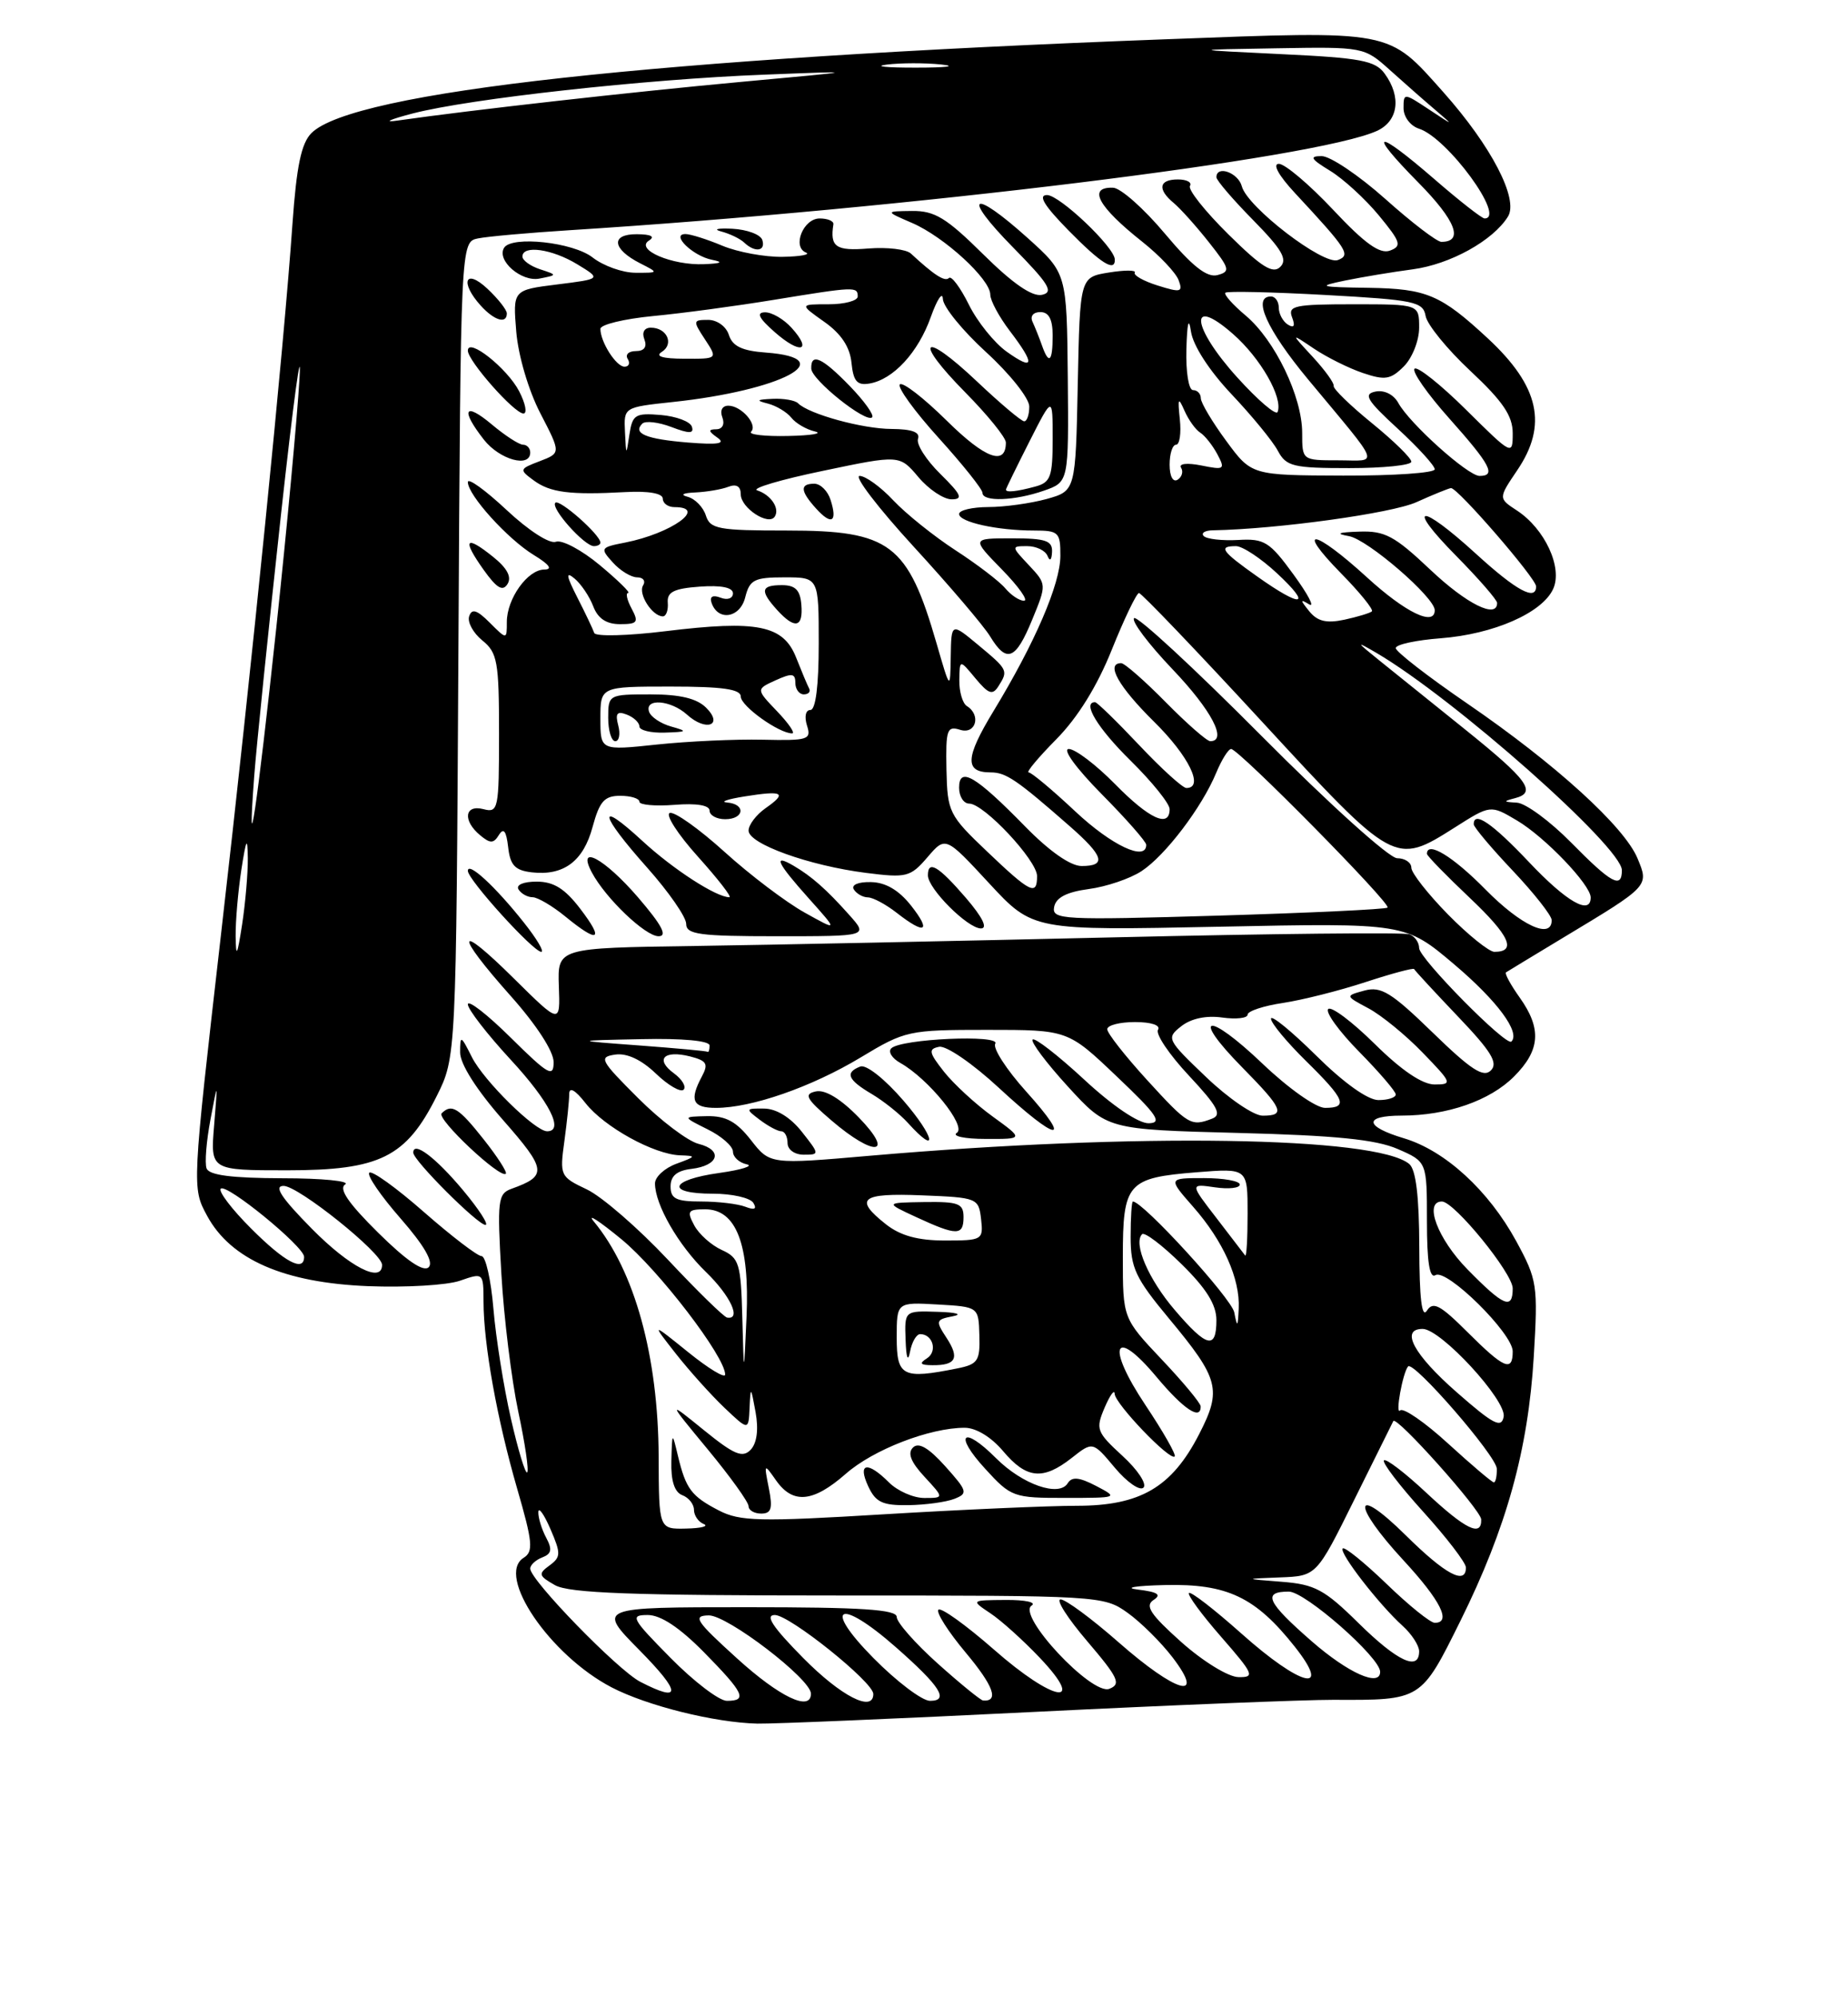 <?xml version="1.0" encoding="UTF-8" standalone="no"?>
<!DOCTYPE svg PUBLIC "-//W3C//DTD SVG 1.1//EN" "http://www.w3.org/Graphics/SVG/1.1/DTD/svg11.dtd" >
<svg xmlns="http://www.w3.org/2000/svg" xmlns:xlink="http://www.w3.org/1999/xlink" version="1.1" viewBox="0 0 237 256">
 <g >
 <path fill="currentColor"
d=" M 132.64 219.42 C 150.16 218.55 167.43 217.86 171.00 217.87 C 182.33 217.92 182.22 217.98 187.32 207.70 C 193.21 195.80 195.98 185.82 196.70 173.89 C 197.25 164.69 197.15 164.05 194.45 159.08 C 190.91 152.59 185.34 147.48 180.06 145.90 C 174.98 144.38 174.83 143.00 179.75 142.99 C 185.59 142.99 191.08 141.08 194.17 137.98 C 197.54 134.61 197.74 131.85 194.89 127.85 C 193.73 126.22 192.94 124.77 193.14 124.63 C 193.34 124.50 196.65 122.49 200.50 120.17 C 211.54 113.53 211.49 113.59 210.01 110.03 C 208.33 105.96 199.47 97.91 188.21 90.20 C 183.14 86.73 179.00 83.52 179.00 83.07 C 179.00 82.61 181.59 82.05 184.75 81.81 C 191.54 81.29 197.79 78.56 199.19 75.48 C 200.43 72.76 198.13 67.79 194.55 65.44 C 192.15 63.87 192.15 63.87 194.57 60.29 C 198.52 54.48 197.42 49.52 190.84 43.40 C 184.77 37.77 182.98 37.01 175.53 36.89 C 169.15 36.80 168.87 36.71 172.50 35.96 C 174.70 35.51 178.60 34.86 181.18 34.52 C 185.98 33.88 191.48 30.84 193.39 27.76 C 194.79 25.52 191.26 18.73 185.12 11.83 C 177.93 3.76 178.83 3.93 149.36 5.04 C 84.16 7.48 45.24 11.76 39.94 17.06 C 38.64 18.36 38.03 21.30 37.51 28.65 C 36.40 44.58 32.33 85.09 28.33 119.88 C 24.62 152.25 24.62 152.25 26.56 155.83 C 29.60 161.44 36.43 164.42 47.22 164.85 C 52.04 165.04 57.34 164.73 59.00 164.15 C 61.98 163.11 62.00 163.13 62.01 166.80 C 62.02 172.32 63.73 181.84 66.32 190.79 C 68.32 197.68 68.43 198.87 67.15 199.67 C 63.57 201.93 70.51 212.14 78.43 216.27 C 82.99 218.64 91.63 220.79 97.14 220.92 C 99.14 220.96 115.12 220.29 132.64 219.42 Z  M 86.00 212.50 C 80.97 207.41 80.76 207.00 83.07 207.00 C 84.74 207.00 87.15 208.60 90.29 211.78 C 95.44 217.02 95.90 218.00 93.22 218.00 C 92.23 218.00 88.99 215.53 86.00 212.50 Z  M 94.50 212.54 C 89.23 207.76 88.79 207.09 90.89 207.05 C 93.27 207.00 104.00 215.21 104.00 217.08 C 104.00 219.44 99.97 217.51 94.50 212.54 Z  M 103.00 212.50 C 99.08 208.53 98.07 207.00 99.37 207.00 C 101.27 207.00 112.00 215.60 112.00 217.12 C 112.00 219.54 107.85 217.41 103.00 212.50 Z  M 112.00 212.50 C 105.40 205.82 107.61 204.73 114.85 211.09 C 120.59 216.13 121.78 218.00 119.27 218.00 C 118.26 218.00 114.99 215.53 112.00 212.50 Z  M 120.25 213.21 C 117.36 210.62 115.00 207.94 115.00 207.25 C 115.00 206.29 110.49 206.00 95.78 206.00 C 76.57 206.00 76.57 206.00 82.00 211.50 C 87.40 216.97 87.44 218.31 82.11 215.56 C 79.22 214.06 68.00 202.53 68.00 201.05 C 68.00 200.59 68.69 199.95 69.54 199.62 C 70.74 199.16 70.85 198.59 70.04 197.08 C 69.47 196.01 69.02 194.54 69.04 193.82 C 69.06 193.09 69.76 194.07 70.59 195.98 C 71.95 199.13 71.94 199.57 70.47 200.65 C 69.00 201.72 69.07 201.98 71.17 203.17 C 72.98 204.20 81.05 204.50 107.50 204.50 C 140.99 204.50 141.55 204.53 144.60 206.71 C 146.31 207.93 148.92 210.52 150.40 212.46 C 154.68 218.08 150.85 216.99 143.46 210.50 C 140.01 207.47 136.66 205.00 136.02 205.00 C 135.37 205.00 136.92 207.42 139.45 210.38 C 143.43 215.05 143.81 215.86 142.27 216.46 C 140.02 217.34 130.37 207.02 132.30 205.79 C 132.96 205.37 131.47 205.05 129.00 205.07 C 124.50 205.10 124.50 205.10 127.00 206.77 C 128.38 207.68 131.23 210.25 133.33 212.46 C 139.46 218.91 135.11 218.15 127.47 211.43 C 123.88 208.29 120.68 205.99 120.35 206.32 C 120.02 206.65 121.59 209.12 123.85 211.82 C 127.42 216.08 128.16 218.11 126.08 217.96 C 125.76 217.93 123.14 215.80 120.25 213.21 Z  M 151.50 210.47 C 147.54 206.93 146.80 205.82 147.93 205.08 C 149.00 204.39 148.49 204.05 145.93 203.74 C 144.05 203.51 145.60 203.25 149.38 203.16 C 157.38 202.97 161.00 204.69 166.05 211.06 C 170.90 217.19 166.85 216.19 159.20 209.37 C 155.74 206.29 152.72 203.95 152.48 204.18 C 152.25 204.41 154.11 206.94 156.61 209.80 C 160.79 214.59 160.97 215.00 158.83 214.96 C 157.53 214.94 154.30 212.96 151.50 210.47 Z  M 168.25 210.39 C 162.48 205.36 161.84 204.00 165.29 204.00 C 167.38 204.00 177.00 212.44 177.00 214.28 C 177.00 216.27 172.93 214.46 168.25 210.39 Z  M 174.25 208.06 C 169.86 203.73 168.63 203.07 164.37 202.74 C 159.50 202.36 159.50 202.36 164.17 202.18 C 168.84 202.00 168.84 202.00 173.67 192.25 C 176.33 186.89 178.59 182.34 178.69 182.14 C 179.08 181.41 189.93 193.54 189.96 194.75 C 190.03 197.04 187.96 196.04 182.94 191.35 C 180.21 188.79 177.75 186.91 177.49 187.18 C 177.22 187.45 179.48 190.40 182.50 193.74 C 185.53 197.08 188.00 200.31 188.00 200.91 C 188.00 203.21 185.37 201.81 180.28 196.78 C 173.51 190.10 173.28 192.73 180.00 200.00 C 184.76 205.15 186.19 208.00 184.00 208.00 C 183.44 208.00 180.66 205.76 177.82 203.01 C 174.97 200.27 172.44 198.22 172.20 198.47 C 171.68 198.98 176.84 205.65 179.89 208.40 C 181.05 209.45 182.00 210.92 182.00 211.65 C 182.00 214.24 179.23 212.96 174.25 208.06 Z  M 84.47 186.75 C 84.42 173.85 81.40 162.87 76.13 156.53 C 75.24 155.45 76.84 156.49 79.70 158.84 C 84.45 162.74 93.00 173.88 93.00 176.18 C 93.00 176.71 90.87 175.42 88.27 173.32 C 83.53 169.50 83.53 169.50 86.67 173.50 C 88.40 175.70 91.21 178.82 92.91 180.44 C 96.00 183.37 96.00 183.37 96.13 180.44 C 96.26 177.64 96.29 177.67 96.90 181.00 C 97.30 183.24 97.07 184.97 96.27 185.82 C 95.23 186.90 94.16 186.46 90.29 183.32 C 85.58 179.50 85.58 179.50 90.79 185.80 C 93.66 189.27 96.00 192.53 96.00 193.05 C 96.00 193.57 96.73 194.00 97.62 194.00 C 98.92 194.00 99.12 193.35 98.60 190.75 C 97.97 187.56 97.98 187.54 99.53 189.75 C 101.69 192.82 104.28 192.57 108.46 188.91 C 111.99 185.80 119.23 183.00 123.72 183.00 C 125.17 183.00 127.14 184.20 128.65 186.00 C 131.64 189.55 133.76 189.76 137.44 186.87 C 140.14 184.74 140.14 184.74 142.97 188.12 C 144.53 189.98 146.18 191.13 146.65 190.67 C 147.11 190.21 145.90 188.38 143.95 186.60 C 140.62 183.54 140.49 183.18 141.66 180.43 C 142.35 178.82 142.93 178.02 142.95 178.65 C 143.01 179.94 150.05 187.28 150.65 186.68 C 150.87 186.47 149.17 183.49 146.89 180.08 C 141.80 172.45 142.83 169.91 148.34 176.51 C 151.79 180.63 154.03 182.12 153.98 180.25 C 153.97 179.84 151.72 177.13 148.98 174.24 C 144.00 168.97 144.00 168.97 144.00 161.11 C 144.00 151.61 144.57 150.97 153.49 150.25 C 160.00 149.73 160.00 149.73 160.00 155.53 C 160.00 158.72 159.86 161.15 159.69 160.92 C 159.52 160.69 157.86 158.52 156.00 156.11 C 152.61 151.72 152.61 151.72 155.80 152.18 C 157.56 152.44 159.00 152.28 159.00 151.83 C 159.00 151.37 156.93 151.00 154.40 151.00 C 149.79 151.00 149.79 151.00 153.02 154.68 C 156.88 159.07 159.05 163.91 158.86 167.72 C 158.75 170.13 158.67 170.20 158.29 168.21 C 157.95 166.43 146.58 154.00 145.29 154.00 C 145.13 154.00 145.00 156.04 145.00 158.54 C 145.00 162.52 145.62 163.83 149.92 169.00 C 156.37 176.75 156.72 178.12 153.78 183.83 C 150.28 190.64 146.24 193.00 138.10 193.00 C 134.47 193.00 123.35 193.49 113.38 194.09 C 97.38 195.06 94.90 195.00 92.19 193.60 C 88.66 191.77 87.96 190.84 86.94 186.59 C 86.20 183.50 86.20 183.50 86.10 187.28 C 86.03 189.79 86.50 191.26 87.50 191.64 C 88.33 191.95 89.00 192.80 89.00 193.52 C 89.00 194.24 89.56 195.06 90.25 195.34 C 90.94 195.62 89.92 195.88 88.00 195.92 C 84.50 196.00 84.50 196.00 84.47 186.75 Z  M 122.40 192.11 C 124.16 191.42 124.08 191.12 121.22 187.93 C 119.09 185.56 117.81 184.82 117.09 185.53 C 116.36 186.25 116.81 187.39 118.56 189.28 C 121.08 192.00 121.08 192.00 118.54 192.00 C 117.14 192.00 115.10 191.10 114.00 190.00 C 111.25 187.25 109.95 187.49 111.34 190.49 C 112.30 192.56 113.18 192.97 116.50 192.92 C 118.70 192.89 121.36 192.52 122.40 192.11 Z  M 140.58 190.46 C 138.41 189.33 137.47 189.24 136.93 190.11 C 135.82 191.91 131.13 190.28 127.75 186.91 C 123.47 182.62 122.25 183.80 126.35 188.26 C 129.66 191.89 129.98 192.00 136.63 191.99 C 143.40 191.99 143.46 191.97 140.58 190.46 Z  M 185.72 185.03 C 182.73 182.29 179.95 180.38 179.56 180.78 C 178.90 181.44 179.89 175.96 180.58 175.14 C 181.26 174.34 191.93 186.63 191.96 188.25 C 191.98 189.21 191.81 190.00 191.58 190.00 C 191.35 190.00 188.71 187.76 185.72 185.03 Z  M 65.52 181.82 C 64.60 177.79 63.59 171.46 63.28 167.75 C 62.97 164.04 62.28 161.00 61.76 161.00 C 61.24 161.00 57.92 158.46 54.38 155.36 C 50.84 152.25 47.68 149.98 47.36 150.31 C 47.03 150.64 48.83 153.27 51.37 156.17 C 54.41 159.65 55.63 161.77 54.98 162.42 C 54.32 163.08 52.13 161.59 48.51 158.01 C 44.68 154.23 43.40 152.36 44.27 151.81 C 44.94 151.38 41.32 151.02 36.22 151.02 C 29.71 151.00 26.80 150.63 26.49 149.75 C 26.24 149.06 26.47 146.25 26.99 143.50 C 27.93 138.50 27.93 138.50 27.46 144.25 C 26.98 150.00 26.98 150.00 36.84 150.00 C 48.72 150.00 52.08 148.33 56.00 140.50 C 58.50 135.50 58.50 135.50 58.79 83.26 C 59.08 31.02 59.08 31.02 61.29 30.56 C 62.51 30.31 67.78 29.84 73.00 29.51 C 116.34 26.77 168.80 20.32 176.58 16.78 C 179.33 15.53 179.76 12.42 177.58 9.44 C 176.37 7.77 174.51 7.42 164.33 6.94 C 152.50 6.37 152.50 6.37 163.72 6.19 C 174.84 6.00 174.96 6.02 178.22 8.95 C 180.02 10.57 182.62 12.86 184.00 14.03 C 186.50 16.17 186.50 16.17 183.25 14.02 C 180.05 11.90 180.00 11.90 180.00 13.86 C 180.00 14.98 180.88 16.14 181.97 16.49 C 185.63 17.65 193.20 28.00 190.39 28.00 C 190.05 28.00 187.17 25.75 184.00 23.00 C 176.38 16.40 175.21 16.62 181.90 23.40 C 186.70 28.26 187.76 31.00 184.85 31.00 C 184.28 31.00 181.05 28.53 177.66 25.50 C 174.27 22.48 170.60 20.01 169.50 20.01 C 167.88 20.01 168.09 20.37 170.58 21.89 C 172.27 22.92 175.09 25.50 176.84 27.62 C 179.65 31.03 179.81 31.54 178.26 32.12 C 176.96 32.60 175.03 31.22 170.97 26.89 C 167.92 23.65 164.79 21.00 164.01 21.00 C 163.16 21.00 163.97 22.48 166.08 24.75 C 172.83 32.01 173.26 32.69 171.58 33.33 C 169.73 34.04 159.95 26.54 159.26 23.88 C 158.80 22.13 156.00 21.13 156.00 22.72 C 156.00 23.11 158.12 25.58 160.71 28.21 C 164.40 31.96 165.15 33.25 164.20 34.20 C 163.25 35.15 161.81 34.26 157.54 30.04 C 154.54 27.08 152.32 24.29 152.61 23.83 C 152.89 23.37 152.19 23.00 151.06 23.00 C 148.62 23.00 148.40 24.26 150.54 26.03 C 151.38 26.73 153.41 28.99 155.03 31.04 C 157.72 34.44 157.82 34.81 156.13 35.26 C 154.78 35.61 152.91 34.13 149.38 29.93 C 146.70 26.73 143.71 24.09 142.75 24.06 C 139.44 23.95 140.80 26.48 146.51 31.00 C 148.70 32.74 150.79 34.95 151.15 35.90 C 151.73 37.45 151.44 37.53 148.48 36.60 C 146.65 36.03 145.33 35.28 145.53 34.94 C 145.74 34.61 144.25 34.60 142.21 34.93 C 138.50 35.53 138.50 35.53 138.22 49.23 C 137.94 62.92 137.94 62.92 134.22 63.96 C 132.17 64.52 128.81 64.99 126.75 64.99 C 124.69 65.00 123.00 65.39 123.00 65.88 C 123.00 66.92 127.91 68.00 132.62 68.00 C 135.77 68.00 136.00 68.22 135.99 71.25 C 135.98 74.86 132.74 82.38 127.40 91.17 C 123.77 97.14 123.69 99.00 127.05 99.00 C 129.01 99.00 130.37 99.92 137.16 105.87 C 141.57 109.73 141.95 111.00 138.71 111.00 C 137.28 111.00 134.57 109.10 131.46 105.92 C 125.11 99.43 123.00 98.19 123.00 100.96 C 123.00 102.08 123.58 103.00 124.30 103.00 C 126.18 103.00 133.00 110.28 133.00 112.29 C 133.00 114.86 132.16 114.45 126.60 109.15 C 121.69 104.48 121.50 104.09 121.38 98.62 C 121.28 93.51 121.45 93.01 123.13 93.54 C 125.14 94.18 125.86 91.65 124.00 90.50 C 123.45 90.16 123.01 88.67 123.03 87.19 C 123.07 84.50 123.07 84.50 125.10 86.95 C 126.78 88.97 127.30 89.14 128.05 87.95 C 129.32 85.94 129.28 85.85 125.43 82.65 C 122.00 79.80 122.00 79.80 121.93 84.15 C 121.86 88.50 121.86 88.50 120.12 82.50 C 116.41 69.68 114.18 68.00 100.93 68.00 C 92.12 68.00 91.07 67.81 90.52 66.06 C 90.18 65.00 89.14 63.93 88.20 63.68 C 87.18 63.41 87.56 63.19 89.17 63.12 C 90.64 63.05 92.55 62.73 93.42 62.39 C 94.45 62.00 95.00 62.34 95.00 63.36 C 95.00 65.11 98.60 67.46 99.37 66.20 C 100.03 65.15 98.85 63.41 97.10 62.85 C 96.33 62.60 100.13 61.47 105.54 60.35 C 115.37 58.29 115.37 58.29 117.78 61.15 C 119.10 62.72 121.02 64.00 122.04 64.00 C 123.56 64.00 123.29 63.40 120.60 60.75 C 118.78 58.96 117.49 56.94 117.73 56.25 C 118.03 55.39 116.96 55.00 114.33 54.98 C 110.62 54.97 103.74 53.08 102.35 51.69 C 101.98 51.31 100.50 51.05 99.08 51.12 C 97.02 51.21 96.90 51.33 98.48 51.73 C 99.56 52.01 100.91 52.82 101.48 53.53 C 102.04 54.25 103.40 55.04 104.50 55.30 C 105.60 55.56 104.06 55.82 101.08 55.88 C 98.10 55.95 95.96 55.70 96.32 55.34 C 97.22 54.45 95.08 52.00 93.41 52.00 C 92.62 52.00 92.30 52.62 92.64 53.50 C 92.97 54.38 92.65 55.01 91.86 55.02 C 90.80 55.03 90.83 55.27 92.00 56.09 C 93.11 56.87 92.12 57.03 88.23 56.72 C 82.86 56.28 81.11 55.56 82.37 54.30 C 82.76 53.91 84.44 54.10 86.10 54.73 C 88.41 55.61 89.03 55.59 88.73 54.69 C 88.52 54.03 86.73 53.36 84.74 53.19 C 81.47 52.92 81.11 53.14 80.72 55.69 C 80.31 58.45 80.30 58.45 80.15 55.35 C 80.00 52.20 80.00 52.20 86.25 51.53 C 100.22 50.05 108.02 45.92 98.22 45.19 C 95.18 44.97 93.94 44.38 93.48 42.94 C 93.14 41.85 91.97 41.00 90.82 41.00 C 88.86 41.00 88.84 41.11 90.41 43.50 C 92.05 46.00 92.05 46.00 87.77 45.98 C 84.95 45.97 83.97 45.67 84.88 45.10 C 86.48 44.08 85.53 42.00 83.47 42.00 C 82.63 42.00 82.29 42.60 82.64 43.50 C 83.01 44.46 82.62 45.00 81.55 45.00 C 80.63 45.00 80.16 45.45 80.50 46.00 C 80.84 46.55 80.66 47.00 80.09 47.00 C 79.02 47.00 77.00 43.83 77.00 42.15 C 77.00 41.60 80.04 40.87 83.75 40.51 C 87.46 40.16 94.44 39.22 99.25 38.43 C 109.66 36.73 110.00 36.71 110.00 38.00 C 110.00 38.55 108.32 39.00 106.26 39.00 C 102.53 39.00 102.53 39.00 105.71 41.25 C 107.87 42.77 109.00 44.47 109.20 46.50 C 109.44 48.87 109.92 49.43 111.50 49.16 C 114.56 48.65 117.77 45.16 119.38 40.61 C 120.19 38.35 120.88 37.32 120.92 38.32 C 120.96 39.33 123.47 42.41 126.50 45.17 C 129.53 47.94 132.00 51.06 132.00 52.10 C 132.00 53.15 131.71 54.00 131.35 54.00 C 130.99 54.00 128.26 51.70 125.29 48.89 C 118.28 42.26 117.03 43.45 123.81 50.31 C 126.66 53.20 129.00 56.08 129.00 56.72 C 129.00 59.76 126.34 58.78 121.43 53.93 C 118.47 51.01 115.76 48.91 115.40 49.27 C 115.05 49.62 117.28 52.71 120.38 56.13 C 123.47 59.54 126.00 62.71 126.00 63.17 C 126.00 64.35 130.13 64.20 133.88 62.89 C 137.06 61.78 137.06 61.78 136.94 48.40 C 136.81 35.02 136.81 35.02 131.80 30.51 C 124.63 24.07 123.25 24.93 129.90 31.69 C 134.53 36.40 135.18 37.45 133.63 37.79 C 132.37 38.06 129.89 36.35 126.10 32.60 C 121.37 27.92 119.87 27.01 116.97 27.04 C 113.50 27.08 113.50 27.08 117.00 28.59 C 121.09 30.36 127.00 35.78 127.00 37.76 C 127.00 38.52 128.13 40.61 129.50 42.41 C 132.79 46.72 132.66 47.61 129.11 45.08 C 127.52 43.95 125.33 41.23 124.25 39.04 C 123.16 36.85 122.02 35.31 121.70 35.63 C 121.18 36.15 119.82 35.28 116.82 32.50 C 116.23 31.95 113.78 31.66 111.37 31.85 C 107.19 32.19 106.42 31.66 106.88 28.75 C 106.95 28.34 106.15 28.00 105.12 28.00 C 103.02 28.00 101.56 31.64 103.36 32.37 C 103.99 32.63 102.64 32.88 100.37 32.92 C 98.10 32.96 94.63 32.32 92.65 31.50 C 90.68 30.67 88.54 30.00 87.91 30.00 C 85.95 30.00 88.87 32.83 91.32 33.30 C 92.83 33.60 92.52 33.77 90.30 33.86 C 86.20 34.04 81.41 31.99 83.22 30.84 C 84.05 30.32 83.50 30.03 81.67 30.02 C 78.29 30.00 78.50 31.91 82.08 33.74 C 84.50 34.97 84.50 34.97 81.50 34.96 C 79.85 34.96 77.38 34.08 76.00 33.00 C 73.51 31.05 65.62 30.19 64.65 31.76 C 63.65 33.37 66.85 36.16 69.17 35.71 C 71.50 35.25 71.50 35.25 69.25 34.51 C 68.01 34.10 67.00 33.37 67.00 32.88 C 67.00 31.37 70.81 31.91 74.04 33.88 C 77.12 35.75 77.12 35.75 71.45 36.46 C 65.77 37.17 65.77 37.17 66.21 42.53 C 66.47 45.60 67.78 50.05 69.30 52.98 C 71.94 58.07 71.94 58.07 69.22 59.11 C 66.59 60.11 66.57 60.20 68.44 61.57 C 70.57 63.14 73.08 63.46 80.25 63.07 C 83.17 62.91 85.00 63.24 85.00 63.91 C 85.00 64.51 85.67 65.00 86.50 65.00 C 90.81 65.00 86.11 68.37 80.18 69.54 C 76.99 70.16 76.93 70.26 78.59 72.09 C 79.53 73.14 80.94 74.00 81.71 74.00 C 82.49 74.00 82.83 74.47 82.47 75.04 C 81.81 76.12 83.65 79.00 85.01 79.00 C 85.43 79.00 85.72 78.21 85.64 77.25 C 85.53 75.88 86.42 75.43 89.75 75.19 C 92.49 74.99 94.00 75.30 94.00 76.05 C 94.00 76.70 93.30 76.95 92.42 76.61 C 91.41 76.22 90.98 76.46 91.25 77.25 C 92.06 79.67 94.91 79.22 95.57 76.57 C 96.14 74.30 96.73 74.00 100.61 74.00 C 105.00 74.00 105.00 74.00 105.00 82.50 C 105.00 87.86 104.61 91.00 103.93 91.00 C 103.32 91.00 103.14 91.85 103.49 92.98 C 104.08 94.81 103.67 94.94 97.81 94.81 C 94.34 94.73 88.24 95.01 84.25 95.43 C 77.00 96.20 77.00 96.20 77.00 92.10 C 77.00 88.00 77.00 88.00 86.00 88.00 C 92.66 88.00 95.00 88.33 95.00 89.28 C 95.00 90.50 99.90 94.00 101.59 94.00 C 102.02 94.00 101.15 92.73 99.66 91.17 C 96.95 88.34 96.95 88.34 99.48 87.19 C 101.56 86.25 102.00 86.30 102.00 87.52 C 102.00 88.33 102.49 89.00 103.08 89.00 C 103.68 89.00 103.99 88.66 103.77 88.25 C 103.55 87.84 102.80 86.05 102.10 84.28 C 100.46 80.13 97.15 79.46 85.36 80.90 C 80.49 81.50 76.37 81.60 76.21 81.13 C 76.05 80.66 75.08 78.61 74.04 76.58 C 72.61 73.77 72.52 73.19 73.68 74.15 C 74.52 74.85 75.60 76.45 76.08 77.71 C 76.67 79.27 77.76 80.00 79.51 80.00 C 81.76 80.00 81.94 79.76 81.00 78.00 C 80.41 76.90 80.21 76.00 80.56 76.00 C 80.91 76.00 79.28 74.40 76.94 72.45 C 74.61 70.50 72.06 69.15 71.29 69.44 C 70.49 69.75 67.78 68.00 64.95 65.35 C 62.23 62.81 60.00 61.20 60.00 61.79 C 60.00 63.45 65.10 69.09 68.46 71.14 C 70.45 72.35 70.92 72.99 69.81 73.00 C 67.67 73.00 65.00 76.73 65.00 79.72 C 65.00 82.00 65.00 82.00 62.81 79.81 C 61.17 78.17 60.51 77.96 60.17 78.99 C 59.92 79.74 60.68 81.13 61.86 82.09 C 63.79 83.65 64.00 84.80 64.00 94.03 C 64.00 103.74 63.90 104.21 62.00 103.71 C 59.57 103.08 59.31 105.18 61.58 107.06 C 62.88 108.14 63.30 108.13 63.99 107.01 C 64.59 106.05 64.93 106.51 65.17 108.58 C 65.43 110.91 66.05 111.56 68.20 111.81 C 72.29 112.28 74.82 110.39 76.00 105.98 C 76.89 102.71 77.51 102.00 79.54 102.00 C 80.89 102.00 82.00 102.34 82.00 102.76 C 82.00 103.17 84.03 103.35 86.50 103.16 C 89.32 102.93 91.00 103.21 91.00 103.90 C 91.00 104.50 91.90 105.00 93.00 105.00 C 95.46 105.00 95.68 103.06 93.25 102.86 C 92.29 102.78 93.30 102.43 95.50 102.08 C 100.43 101.29 101.01 101.61 98.19 103.58 C 96.99 104.42 96.00 105.72 96.00 106.46 C 96.00 108.16 103.75 110.95 111.06 111.88 C 116.27 112.54 116.75 112.42 118.94 109.88 C 121.26 107.17 121.26 107.17 126.86 113.22 C 132.47 119.27 132.47 119.27 156.35 118.78 C 180.22 118.29 180.22 118.29 186.55 123.65 C 192.04 128.31 195.01 132.33 193.83 133.50 C 193.17 134.16 182.00 122.84 182.00 121.52 C 182.00 120.80 181.44 120.00 180.75 119.75 C 180.06 119.49 163.07 119.67 143.00 120.14 C 122.92 120.61 98.62 121.11 89.00 121.25 C 71.50 121.50 71.50 121.50 71.67 126.39 C 71.85 131.29 71.85 131.29 65.92 125.43 C 58.47 118.05 58.21 119.48 65.50 127.66 C 68.79 131.35 71.00 134.75 71.00 136.13 C 71.00 138.15 70.34 137.78 65.50 133.00 C 62.48 130.01 60.00 128.09 60.00 128.73 C 60.00 129.36 62.48 132.56 65.50 135.83 C 70.46 141.19 72.40 145.00 70.17 145.00 C 68.62 145.00 62.04 138.52 60.52 135.50 C 59.10 132.67 59.01 132.64 59.01 134.89 C 59.00 136.36 61.10 139.67 64.49 143.53 C 70.13 149.95 70.22 150.71 65.60 152.37 C 63.85 153.00 63.75 153.84 64.30 163.28 C 64.62 168.90 65.60 176.83 66.46 180.90 C 67.33 184.97 67.85 188.49 67.61 188.72 C 67.38 188.95 66.44 185.85 65.52 181.82 Z  M 59.37 152.54 C 55.87 148.36 53.00 146.19 53.00 147.74 C 53.00 148.74 61.27 157.00 62.26 157.00 C 62.72 157.00 61.42 154.99 59.37 152.54 Z  M 62.04 146.05 C 58.81 141.97 57.92 141.42 56.64 142.70 C 55.94 143.39 64.16 151.12 64.87 150.44 C 65.07 150.25 63.80 148.27 62.04 146.05 Z  M 67.19 118.25 C 63.53 113.63 60.00 110.38 60.00 111.62 C 60.00 112.75 68.39 122.00 69.42 122.00 C 69.83 122.00 68.83 120.31 67.19 118.25 Z  M 74.43 116.50 C 72.45 113.90 71.01 113.00 68.82 113.00 C 67.12 113.00 66.14 113.42 66.50 114.00 C 66.84 114.55 67.65 115.00 68.31 115.00 C 68.96 115.01 70.85 116.12 72.50 117.47 C 76.76 120.96 77.54 120.57 74.43 116.50 Z  M 81.81 115.00 C 77.51 110.01 73.90 108.08 75.91 111.84 C 77.68 115.15 82.76 120.00 84.46 120.00 C 85.64 120.00 84.89 118.58 81.81 115.00 Z  M 108.92 117.28 C 106.00 114.00 104.08 112.31 101.75 110.95 C 99.07 109.39 99.64 110.59 103.75 115.18 C 107.50 119.37 107.50 119.37 103.16 116.95 C 100.78 115.62 96.16 112.13 92.91 109.18 C 89.66 106.24 86.51 104.00 85.90 104.20 C 85.30 104.40 86.91 106.91 89.49 109.78 C 92.07 112.65 93.90 115.00 93.54 115.00 C 91.86 115.00 86.34 111.43 82.39 107.79 C 76.48 102.34 76.83 104.29 83.00 111.21 C 85.75 114.30 88.00 117.54 88.00 118.41 C 88.00 119.77 89.67 120.00 99.67 120.00 C 111.35 120.00 111.35 120.00 108.92 117.28 Z  M 116.83 116.06 C 115.27 114.09 113.57 113.09 111.69 113.06 C 110.06 113.02 109.14 113.42 109.50 114.00 C 109.84 114.55 110.65 115.01 111.31 115.02 C 111.96 115.03 113.62 115.92 115.00 117.00 C 118.66 119.86 119.49 119.43 116.83 116.06 Z  M 123.87 115.08 C 120.34 110.99 119.00 110.19 119.00 112.20 C 119.00 113.90 124.10 119.00 125.80 119.00 C 126.71 119.00 126.01 117.57 123.87 115.08 Z  M 79.29 92.99 C 78.88 91.44 79.13 91.11 80.38 91.59 C 81.27 91.93 82.00 92.62 82.00 93.11 C 82.00 93.60 83.46 93.96 85.25 93.90 C 88.16 93.81 88.25 93.73 86.07 93.12 C 84.74 92.75 83.46 91.89 83.24 91.22 C 82.65 89.46 86.03 89.72 88.11 91.60 C 90.55 93.81 92.83 92.97 90.56 90.71 C 89.37 89.52 87.21 89.00 83.43 89.00 C 78.06 89.00 78.00 89.04 78.00 92.00 C 78.00 93.65 78.41 95.00 78.91 95.00 C 79.40 95.00 79.58 94.09 79.29 92.99 Z  M 132.37 79.44 C 134.24 74.89 134.24 74.89 131.95 72.44 C 129.68 70.03 129.68 70.00 131.74 70.00 C 132.89 70.00 134.06 70.56 134.34 71.25 C 134.64 72.00 134.87 71.80 134.92 70.75 C 134.99 69.30 134.12 69.00 129.80 69.00 C 124.59 69.00 124.59 69.00 128.50 73.00 C 130.65 75.20 131.92 77.00 131.33 77.00 C 130.73 77.00 129.65 76.28 128.92 75.40 C 128.18 74.52 125.32 72.33 122.54 70.53 C 119.77 68.73 116.18 65.85 114.56 64.13 C 112.95 62.41 111.00 61.00 110.24 61.00 C 109.48 61.00 112.60 65.08 117.18 70.07 C 121.76 75.06 126.17 80.23 126.98 81.57 C 129.10 85.05 130.25 84.60 132.37 79.44 Z  M 102.77 77.50 C 102.62 75.62 101.99 75.00 100.28 75.00 C 97.57 75.00 97.43 75.71 99.65 78.17 C 101.94 80.69 103.02 80.46 102.77 77.50 Z  M 63.21 71.35 C 59.67 68.51 59.24 69.12 62.02 73.03 C 63.71 75.40 64.47 75.85 65.09 74.85 C 65.65 73.95 65.03 72.80 63.21 71.35 Z  M 77.00 69.55 C 77.00 68.55 71.75 63.92 71.22 64.44 C 70.57 65.10 74.94 70.00 76.17 70.00 C 76.63 70.00 77.00 69.80 77.00 69.55 Z  M 106.52 64.08 C 106.16 62.93 105.22 62.00 104.43 62.00 C 102.56 62.00 102.62 62.93 104.66 65.18 C 106.65 67.38 107.43 66.92 106.52 64.08 Z  M 68.00 58.00 C 68.00 57.45 67.58 57.00 67.08 57.00 C 66.57 57.00 64.77 55.83 63.08 54.41 C 59.55 51.45 59.02 52.48 62.07 56.37 C 64.09 58.93 68.00 60.01 68.00 58.00 Z  M 108.99 49.49 C 105.44 45.83 103.98 45.16 104.04 47.25 C 104.08 48.69 111.07 54.27 111.85 53.49 C 112.13 53.20 110.84 51.40 108.99 49.49 Z  M 66.58 50.15 C 65.05 47.20 60.00 43.20 60.00 44.94 C 60.00 46.26 65.96 53.00 67.13 53.00 C 67.64 53.00 67.39 51.72 66.58 50.15 Z  M 101.51 42.01 C 100.51 40.90 98.97 40.01 98.10 40.03 C 96.96 40.05 97.32 40.79 99.37 42.58 C 102.64 45.46 104.24 45.03 101.51 42.01 Z  M 65.00 40.17 C 65.00 39.72 63.88 38.29 62.50 37.00 C 59.66 34.34 58.95 36.18 61.65 39.17 C 63.39 41.09 65.00 41.57 65.00 40.17 Z  M 142.97 33.25 C 142.92 31.67 135.89 25.00 134.28 25.00 C 133.09 25.00 133.90 26.34 137.00 29.50 C 141.19 33.77 143.03 34.93 142.97 33.25 Z  M 97.76 30.75 C 97.53 30.06 95.81 29.42 93.92 29.32 C 92.04 29.23 91.40 29.38 92.50 29.67 C 93.60 29.96 94.93 30.60 95.45 31.10 C 96.83 32.41 98.23 32.20 97.76 30.75 Z  M 186.83 178.46 C 181.30 173.62 179.53 170.33 182.45 170.33 C 184.78 170.33 193.24 179.51 192.84 181.59 C 192.55 183.11 191.52 182.57 186.83 178.46 Z  M 95.20 168.91 C 95.02 161.93 94.80 161.23 92.56 160.21 C 91.22 159.60 89.63 158.18 89.03 157.05 C 88.06 155.24 88.22 155.00 90.44 155.00 C 94.42 155.00 96.15 159.49 95.74 168.78 C 95.40 176.50 95.40 176.50 95.20 168.91 Z  M 115.00 171.45 C 115.00 166.90 115.00 166.90 120.25 167.20 C 125.50 167.50 125.50 167.50 125.60 171.15 C 125.70 174.44 125.41 174.87 122.73 175.40 C 115.75 176.80 115.00 176.42 115.00 171.45 Z  M 118.01 171.00 C 119.64 171.00 120.26 173.22 118.88 174.10 C 117.84 174.76 118.01 174.97 119.58 174.98 C 122.61 175.01 123.09 174.07 121.38 171.46 C 119.96 169.30 120.01 169.13 122.19 168.71 C 123.50 168.46 122.67 168.21 120.25 168.14 C 116.00 168.00 116.00 168.00 116.14 171.75 C 116.22 174.07 116.44 174.64 116.71 173.25 C 116.94 172.01 117.53 171.00 118.01 171.00 Z  M 188.21 170.75 C 184.69 167.24 183.78 166.76 182.99 168.00 C 182.34 169.01 182.03 166.39 182.02 159.87 C 182.00 153.33 181.59 149.91 180.73 149.19 C 176.48 145.66 145.61 145.19 111.62 148.13 C 98.74 149.25 98.74 149.25 96.30 146.12 C 94.44 143.75 93.09 143.02 90.68 143.06 C 87.50 143.13 87.50 143.13 90.75 144.75 C 92.54 145.63 94.00 146.92 94.00 147.61 C 94.00 148.29 94.79 149.02 95.75 149.23 C 96.71 149.43 95.14 149.93 92.25 150.34 C 85.85 151.23 85.32 153.00 91.44 153.00 C 93.88 153.00 96.21 153.53 96.61 154.17 C 97.10 154.97 96.77 155.13 95.58 154.67 C 94.62 154.30 92.07 154.00 89.92 154.00 C 86.71 154.00 86.00 153.65 86.00 152.07 C 86.00 150.72 86.81 150.04 88.67 149.82 C 92.19 149.40 92.76 147.41 89.58 146.61 C 88.20 146.26 84.71 143.62 81.83 140.74 C 76.97 135.89 76.75 135.48 78.90 135.17 C 80.39 134.95 82.25 135.82 84.10 137.59 C 85.68 139.11 87.29 140.04 87.67 139.67 C 88.04 139.29 87.49 138.35 86.43 137.57 C 83.98 135.78 85.13 134.56 88.48 135.40 C 90.64 135.95 90.88 136.35 90.02 137.96 C 88.38 141.03 88.81 142.00 91.82 142.00 C 96.40 142.00 104.09 139.32 110.37 135.54 C 116.09 132.09 116.52 132.00 126.59 132.00 C 136.95 132.00 136.95 132.00 143.22 137.97 C 148.42 142.90 149.12 143.94 147.31 143.97 C 146.00 143.99 142.66 141.73 139.03 138.36 C 135.68 135.26 132.71 132.96 132.43 133.24 C 132.15 133.52 134.18 136.23 136.95 139.26 C 141.99 144.77 141.99 144.77 158.74 145.21 C 171.25 145.53 176.45 146.05 179.25 147.27 C 183.00 148.90 183.00 148.90 183.00 156.51 C 183.00 161.76 183.34 163.91 184.09 163.44 C 185.53 162.55 194.00 170.90 194.00 173.21 C 194.00 175.89 192.90 175.43 188.21 170.75 Z  M 102.83 145.06 C 101.38 143.22 99.56 142.10 98.00 142.09 C 95.59 142.06 95.57 142.12 97.44 143.53 C 98.51 144.34 99.75 145.00 100.19 145.00 C 100.64 145.00 101.00 145.68 101.00 146.50 C 101.00 147.35 101.90 148.00 103.08 148.00 C 105.12 148.00 105.12 147.96 102.83 145.06 Z  M 110.15 143.24 C 107.82 140.84 105.82 139.63 104.63 139.89 C 103.05 140.23 103.37 140.82 106.63 143.61 C 112.15 148.34 114.82 148.06 110.15 143.24 Z  M 115.89 141.10 C 113.48 138.30 111.09 136.41 110.33 136.70 C 108.33 137.47 108.71 138.40 111.78 140.21 C 113.30 141.11 115.40 142.78 116.43 143.92 C 120.39 148.30 119.90 145.75 115.89 141.10 Z  M 127.31 143.11 C 125.11 141.52 122.30 138.93 121.06 137.36 C 119.12 134.90 119.03 134.45 120.44 134.17 C 121.34 133.99 124.74 136.32 128.09 139.42 C 135.63 146.40 137.70 146.68 131.60 139.90 C 129.07 137.09 127.29 134.33 127.64 133.77 C 128.39 132.57 115.53 133.14 114.30 134.37 C 113.87 134.80 114.39 135.64 115.46 136.24 C 119.07 138.26 124.01 144.37 122.71 145.20 C 122.04 145.62 123.71 145.98 126.40 145.98 C 131.30 146.00 131.30 146.00 127.31 143.11 Z  M 150.67 167.92 C 147.29 163.98 145.30 159.36 146.47 158.19 C 146.79 157.88 149.06 159.60 151.52 162.02 C 154.71 165.15 156.00 167.22 156.00 169.21 C 156.00 173.02 154.77 172.72 150.67 167.92 Z  M 85.63 161.43 C 81.85 157.41 77.18 153.36 75.26 152.45 C 71.84 150.83 71.77 150.68 72.38 146.26 C 72.72 143.76 73.00 141.05 73.00 140.23 C 73.00 139.27 73.76 139.69 75.09 141.39 C 77.50 144.46 83.86 147.96 87.21 148.08 C 89.33 148.15 89.29 148.23 86.75 149.16 C 85.24 149.71 84.00 150.85 84.00 151.68 C 84.00 154.40 87.00 159.61 90.54 163.04 C 93.69 166.09 95.12 169.19 93.25 168.88 C 92.84 168.81 89.41 165.46 85.63 161.43 Z  M 188.21 162.71 C 184.38 158.81 182.56 154.00 184.92 154.00 C 186.50 154.00 194.00 163.20 194.00 165.14 C 194.00 167.92 192.85 167.44 188.21 162.71 Z  M 40.00 157.50 C 36.08 153.53 35.07 152.00 36.37 152.00 C 38.27 152.00 49.00 160.60 49.00 162.12 C 49.00 164.54 44.85 162.41 40.00 157.50 Z  M 32.22 157.48 C 29.73 155.00 27.98 152.69 28.31 152.36 C 29.03 151.63 39.00 159.78 39.00 161.09 C 39.00 163.10 36.51 161.77 32.22 157.48 Z  M 113.63 156.93 C 109.46 153.64 110.39 152.89 118.25 153.21 C 125.33 153.49 125.51 153.56 125.82 156.25 C 126.12 158.92 125.99 159.00 121.20 159.00 C 117.73 159.00 115.49 158.39 113.63 156.93 Z  M 123.57 156.00 C 123.57 154.25 122.93 154.01 118.54 154.07 C 113.50 154.15 113.50 154.15 117.50 156.00 C 122.71 158.41 123.57 158.41 123.57 156.00 Z  M 147.10 138.42 C 144.30 135.35 142.00 132.43 142.00 131.92 C 142.00 131.41 143.60 131.00 145.56 131.00 C 147.65 131.00 148.87 131.41 148.51 131.99 C 148.17 132.53 149.96 135.18 152.48 137.87 C 156.16 141.81 156.74 142.89 155.45 143.38 C 152.75 144.42 152.37 144.19 147.10 138.42 Z  M 154.68 138.05 C 149.63 133.23 149.55 133.06 151.50 131.53 C 152.76 130.54 154.70 130.13 156.75 130.42 C 158.54 130.67 160.00 130.50 160.00 130.05 C 160.00 129.60 162.04 128.92 164.54 128.55 C 167.04 128.17 171.81 126.97 175.15 125.87 C 178.48 124.78 181.28 124.03 181.36 124.21 C 181.44 124.40 183.96 127.12 186.96 130.27 C 191.25 134.76 192.16 136.24 191.20 137.20 C 190.24 138.16 188.65 137.12 183.74 132.35 C 178.45 127.21 177.12 126.39 175.00 126.96 C 172.50 127.64 172.50 127.64 175.50 129.24 C 177.15 130.12 180.28 132.67 182.45 134.92 C 186.23 138.82 186.30 139.00 183.98 139.00 C 182.41 139.00 179.73 137.19 176.31 133.81 C 173.41 130.95 170.73 128.94 170.34 129.33 C 169.94 129.72 171.73 132.19 174.31 134.81 C 176.89 137.43 179.00 139.89 179.00 140.28 C 179.00 140.68 178.00 141.00 176.78 141.00 C 175.42 141.00 172.32 138.79 168.78 135.28 C 165.60 132.14 163.00 130.02 163.00 130.57 C 163.00 131.13 165.03 133.57 167.50 136.00 C 172.52 140.93 172.95 142.00 169.93 142.00 C 168.77 142.00 165.22 139.49 161.92 136.34 C 154.83 129.58 152.59 129.98 159.31 136.81 C 164.55 142.13 164.92 143.00 161.93 143.00 C 160.78 143.00 157.52 140.77 154.68 138.05 Z  M 82.00 134.00 C 73.50 133.37 73.50 133.37 82.25 133.19 C 87.54 133.07 91.00 133.40 91.00 134.00 C 91.00 134.55 90.89 134.92 90.75 134.81 C 90.61 134.71 86.67 134.35 82.00 134.00 Z  M 30.22 120.00 C 30.20 118.08 30.53 114.25 30.95 111.50 C 31.58 107.46 31.74 107.17 31.78 110.00 C 31.80 111.92 31.47 115.75 31.05 118.50 C 30.42 122.54 30.26 122.83 30.22 120.00 Z  M 185.71 117.22 C 183.12 114.58 181.00 111.88 181.00 111.22 C 181.00 110.55 180.18 110.00 179.18 110.00 C 178.17 110.00 170.47 103.06 161.74 94.28 C 153.14 85.63 145.81 78.86 145.44 79.23 C 145.07 79.60 147.29 82.55 150.38 85.79 C 155.38 91.03 157.46 95.00 155.21 95.00 C 154.78 95.00 152.21 92.75 149.50 90.00 C 146.79 87.25 144.22 85.00 143.79 85.00 C 141.75 85.00 143.45 88.01 148.00 92.50 C 152.47 96.90 154.47 101.00 152.15 101.00 C 151.67 101.00 148.95 98.53 146.09 95.50 C 143.23 92.47 140.69 90.00 140.44 90.00 C 138.74 90.00 140.76 93.33 145.00 97.50 C 147.75 100.21 150.00 103.00 150.00 103.71 C 150.00 106.17 147.39 104.97 143.00 100.50 C 140.57 98.03 137.90 96.00 137.07 96.00 C 136.21 96.00 138.02 98.48 141.28 101.78 C 144.43 104.96 147.00 107.88 147.00 108.28 C 147.00 110.46 142.56 108.37 137.90 104.00 C 134.97 101.25 132.28 99.00 131.92 99.00 C 131.56 99.00 133.16 97.09 135.47 94.75 C 138.20 91.99 140.71 87.96 142.59 83.26 C 144.19 79.28 145.76 76.02 146.07 76.01 C 146.38 76.01 153.48 83.42 161.85 92.50 C 178.81 110.89 178.88 110.93 186.54 106.08 C 191.15 103.15 191.15 103.15 194.54 105.16 C 198.12 107.27 204.00 113.41 204.00 115.03 C 204.00 117.37 200.90 115.59 196.09 110.50 C 191.37 105.51 189.00 103.89 189.00 105.65 C 189.00 106.01 191.25 108.69 194.00 111.59 C 196.75 114.50 199.00 117.36 199.00 117.94 C 199.00 120.46 195.06 118.63 190.50 114.00 C 186.33 109.76 183.00 107.74 183.00 109.44 C 183.00 109.69 185.47 112.22 188.48 115.07 C 193.61 119.92 194.56 122.00 191.65 122.00 C 190.98 122.00 188.30 119.85 185.71 117.22 Z  M 135.19 116.25 C 135.42 115.04 136.80 114.33 139.63 113.95 C 141.89 113.65 144.93 112.62 146.39 111.66 C 149.44 109.67 154.15 103.47 155.98 99.04 C 156.68 97.37 157.53 96.00 157.89 96.00 C 158.86 96.00 178.47 115.87 177.95 116.33 C 177.70 116.55 167.90 117.01 156.18 117.36 C 136.23 117.95 134.88 117.88 135.19 116.25 Z  M 201.50 108.00 C 198.79 105.25 195.66 102.95 194.54 102.88 C 192.77 102.78 192.74 102.71 194.31 102.30 C 197.11 101.57 195.95 99.97 187.90 93.50 C 183.80 90.20 178.88 86.24 176.97 84.71 C 173.88 82.22 173.82 82.11 176.50 83.67 C 186.44 89.49 208.00 108.57 208.00 111.54 C 208.00 113.97 206.65 113.23 201.50 108.00 Z  M 32.60 99.50 C 32.89 95.65 34.44 80.58 36.03 66.00 C 37.63 51.42 38.70 43.55 38.41 48.50 C 38.12 53.45 36.78 67.85 35.43 80.50 C 32.96 103.56 31.62 112.61 32.60 99.50 Z  M 167.91 78.35 C 166.73 76.89 166.72 76.75 167.89 77.46 C 168.66 77.92 167.76 76.20 165.89 73.64 C 162.82 69.43 162.15 69.01 158.79 69.21 C 156.75 69.32 154.77 69.10 154.38 68.71 C 153.99 68.32 154.53 67.98 155.58 67.97 C 163.79 67.82 178.52 65.79 181.66 64.36 C 183.77 63.41 185.76 62.60 186.08 62.56 C 186.90 62.47 197.00 74.13 197.00 75.16 C 197.00 77.08 194.47 75.71 189.31 71.00 C 182.05 64.37 180.16 64.58 186.78 71.28 C 189.65 74.19 192.00 76.89 192.00 77.28 C 192.00 79.37 188.08 77.42 183.41 73.00 C 178.85 68.69 177.60 68.02 174.31 68.14 C 171.59 68.23 171.22 68.40 173.00 68.72 C 175.40 69.14 184.00 76.57 184.00 78.21 C 184.00 80.33 180.24 78.51 175.31 74.00 C 168.51 67.79 166.01 67.40 171.98 73.48 C 174.40 75.94 176.18 78.14 175.94 78.36 C 175.70 78.58 174.11 79.06 172.41 79.43 C 170.11 79.92 168.96 79.64 167.91 78.35 Z  M 161.25 73.90 C 156.64 70.64 156.19 70.00 158.51 70.00 C 159.35 70.00 161.71 71.56 163.76 73.47 C 168.35 77.74 166.99 77.97 161.25 73.90 Z  M 129.01 62.75 C 129.02 62.61 130.37 59.85 132.01 56.61 C 135.00 50.72 135.00 50.72 135.00 56.24 C 135.00 61.13 134.74 61.84 132.75 62.37 C 130.34 63.02 128.99 63.15 129.01 62.75 Z  M 150.00 59.56 C 150.00 58.15 150.37 57.00 150.83 57.00 C 151.28 57.00 151.50 55.54 151.31 53.75 C 151.02 51.00 151.11 50.83 151.91 52.65 C 152.43 53.83 153.34 55.09 153.92 55.45 C 154.51 55.82 155.49 57.05 156.11 58.20 C 157.16 60.17 157.03 60.26 154.06 59.66 C 152.24 59.30 151.14 59.42 151.47 59.95 C 151.78 60.45 151.58 61.14 151.02 61.49 C 150.43 61.85 150.00 61.04 150.00 59.56 Z  M 157.25 56.50 C 155.46 54.07 154.00 51.62 154.00 51.04 C 154.00 50.47 153.55 50.00 153.00 50.00 C 152.44 50.00 152.07 47.68 152.15 44.75 C 152.25 41.35 152.45 40.56 152.74 42.50 C 153.01 44.30 155.08 47.50 157.94 50.53 C 160.55 53.29 163.23 56.55 163.88 57.78 C 164.96 59.79 165.83 60.00 173.04 60.00 C 177.42 60.00 181.00 59.63 181.00 59.18 C 181.00 58.72 178.73 56.50 175.95 54.24 C 173.17 51.98 170.96 49.84 171.04 49.47 C 171.13 49.11 169.91 47.43 168.35 45.74 C 165.50 42.66 165.50 42.66 168.50 44.68 C 170.15 45.79 172.98 47.20 174.79 47.81 C 177.63 48.77 178.35 48.65 180.04 46.96 C 181.12 45.88 182.00 43.65 182.00 42.00 C 182.00 39.00 182.00 39.00 173.53 39.00 C 166.04 39.00 165.14 39.19 165.70 40.66 C 166.13 41.78 165.96 42.09 165.17 41.61 C 164.53 41.21 164.00 40.23 164.00 39.44 C 164.00 38.65 163.55 38.00 163.00 38.00 C 160.55 38.00 162.45 42.23 167.75 48.62 C 177.33 60.15 176.90 59.00 171.62 59.00 C 167.00 59.00 167.00 59.00 167.00 55.49 C 167.00 50.85 163.51 43.61 159.76 40.45 C 158.10 39.06 156.93 37.74 157.15 37.52 C 157.37 37.30 163.15 37.43 170.01 37.81 C 181.41 38.44 182.51 38.67 182.83 40.50 C 183.02 41.60 185.61 44.78 188.59 47.56 C 192.74 51.44 194.00 53.30 194.00 55.53 C 194.00 58.41 193.93 58.37 188.03 52.53 C 184.74 49.27 181.76 46.91 181.41 47.26 C 181.05 47.62 183.06 50.49 185.88 53.65 C 191.16 59.57 191.91 61.00 189.75 61.00 C 188.26 61.00 180.78 54.29 179.33 51.65 C 178.73 50.56 177.52 49.96 176.40 50.19 C 174.81 50.51 175.29 51.30 179.25 54.94 C 181.86 57.34 184.00 59.69 184.00 60.15 C 184.00 60.62 178.71 60.98 172.25 60.96 C 160.50 60.92 160.50 60.92 157.25 56.50 Z  M 158.67 48.37 C 152.79 41.87 152.39 37.77 158.13 42.81 C 161.66 45.90 164.56 50.97 163.85 52.80 C 163.66 53.30 161.33 51.31 158.67 48.37 Z  M 133.62 44.25 C 133.28 43.29 132.74 41.94 132.42 41.25 C 132.08 40.53 132.51 40.00 133.42 40.00 C 134.51 40.00 135.00 40.93 135.00 43.00 C 135.00 46.39 134.52 46.82 133.62 44.25 Z  M 52.94 14.54 C 60.29 12.64 82.71 10.16 98.00 9.57 C 110.50 9.08 110.50 9.08 95.00 10.50 C 81.10 11.78 60.43 14.10 51.00 15.45 C 49.08 15.73 49.95 15.32 52.94 14.54 Z  M 113.73 8.28 C 115.50 8.06 118.65 8.05 120.73 8.27 C 122.80 8.49 121.35 8.67 117.50 8.67 C 113.65 8.68 111.95 8.50 113.73 8.28 Z "/>
</g>
</svg>